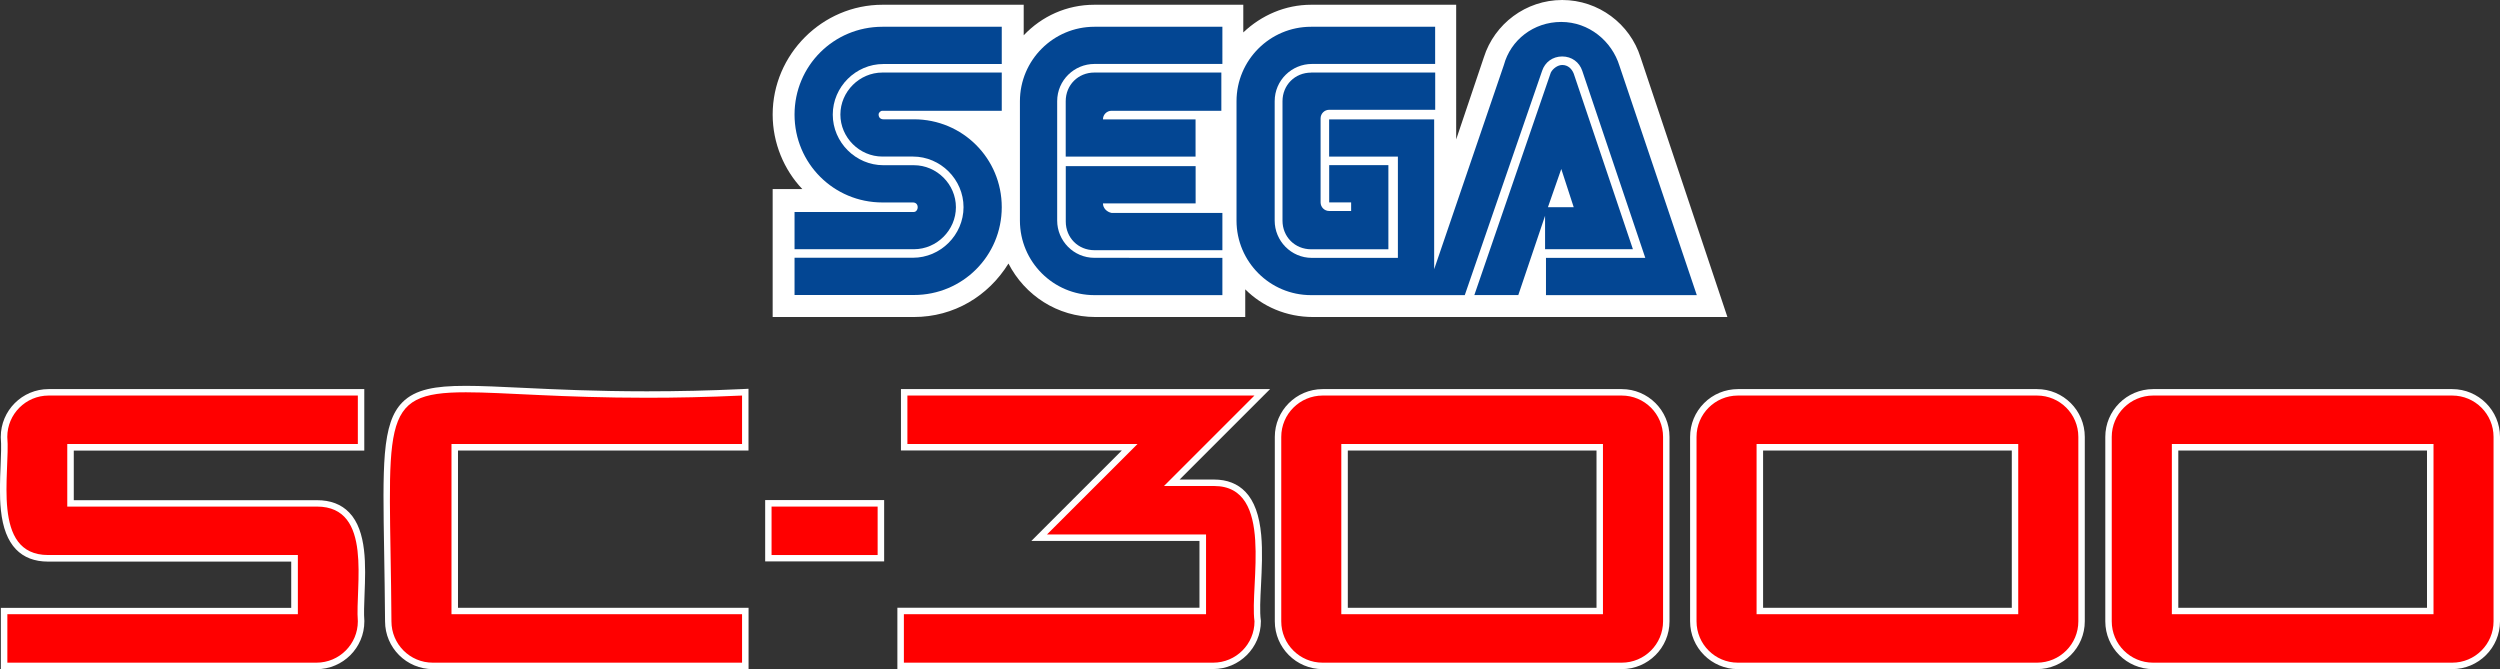 <?xml version="1.0" encoding="utf-8"?>
<!-- Generator: Adobe Illustrator 25.4.1, SVG Export Plug-In . SVG Version: 6.00 Build 0)  -->
<svg version="1.1" id="Layer_1" xmlns="http://www.w3.org/2000/svg" xmlns:xlink="http://www.w3.org/1999/xlink" x="0px" y="0px"
	 viewBox="0 0 3839 1027.5" style="enable-background:new 0 0 3839 1027.5;" xml:space="preserve">
<rect x="0" y="0" width="3839" height="1027.5" fill="#333333" stroke="none"/>
<style type="text/css">
	.st0{fill:#FF0000;}
	.st1{fill:#FFFFFF;}
	.st2{fill:#034693;}
</style>
<g>
	<g>
		<g>
			<rect x="1179.9" y="772.9" class="st0" width="172.9" height="84.3"/>
			<path class="st1" d="M1347.7,777.9v74.4h-162.9v-74.4H1347.7 M1357.7,767.9h-9.9h-162.9h-9.9v9.9v74.4v9.9h9.9h162.9h9.9v-9.9
				v-74.4V767.9L1357.7,767.9z"/>
		</g>
		<g>
			<path class="st0" d="M1382.9,1022.5v-84.3h464V825.7h-251.2l139-138.9h-346.3v-84.3h549.9l-138.9,138.9h63.5c0.4,0,0.9,0,1.4,0
				c18.7,0,33.8,5.9,44.8,17.5c28,29.5,24.9,90.6,22.5,139.7c-1.1,21.4-2.1,41.5-0.3,54.9l0,0.3v0.3c0,37.7-30.7,68.4-68.4,68.4
				H1382.9z"/>
			<path class="st1" d="M1926.3,607.4l-138.9,138.9h75.5c0.5,0,0.9,0,1.4,0c93.3,0,54.5,152.6,62.1,207.8
				c0,35.1-28.4,63.5-63.5,63.5h-474.9v-74.4h464V820.7h-244.2l139-138.9h-353.4v-74.4H1926.3 M1950.3,597.5h-24h-532.9h-9.9v9.9
				v74.4v9.9h9.9h329.3l-122,122l-17,17h24h234.2v102.5h-454h-9.9v9.9v74.4v9.9h9.9h474.9c40.5,0,73.4-32.9,73.4-73.4v-0.7l-0.1-0.7
				c-1.8-12.9-0.8-32.8,0.3-53.9c1.2-24.4,2.6-52.1,0.3-77.2c-2.8-30.4-10.7-52-24.1-66.1c-12-12.6-28.3-19-48.4-19
				c-0.5,0-1,0-1.4,0h-51.4l122-122L1950.3,597.5L1950.3,597.5z"/>
		</g>
		<g>
			<path class="st0" d="M664.6,1022.5c-37.7,0-68.4-30.7-68.4-68.4c-0.3-39.9-0.9-75.5-1.4-107c-2.3-134.2-3.3-195.5,26.5-225.7
				c19.5-19.9,51.8-23.9,94.1-23.9c23.8,0,52.7,1.4,86.1,3c50.6,2.4,113.5,5.4,191.9,5.4c0,0,0,0,0,0c47.7,0,96.8-1.1,145.8-3.4
				l5.2-0.2v84.6H698.3v251.4h446.2v84.3H664.6z"/>
			<path class="st1" d="M715.4,602.4c58.9,0,146.9,8.4,278.1,8.4c43.7,0,92.2-0.9,146-3.4v74.4H693.3v261.4h446.2v74.4H664.6
				c-35.1,0-63.5-28.4-63.5-63.5C599.1,648.3,577.6,602.4,715.4,602.4 M715.4,592.5c-25.4,0-43.3,1.5-58,4.9
				c-16.9,3.9-29.9,10.6-39.6,20.5c-15.4,15.7-23.4,39.3-26.8,79c-3,36.1-2.2,84-1.1,150.3c0.5,31.4,1.1,67,1.4,106.9
				c0,40.5,32.9,73.4,73.4,73.4h474.9h9.9v-9.9v-74.4v-9.9h-9.9H703.3V691.8h436.2h9.9v-9.9v-74.4V597l-10.4,0.5
				c-48.9,2.3-97.9,3.4-145.6,3.4c-78.3,0-141.2-3-191.7-5.4C768.2,593.9,739.3,592.5,715.4,592.5L715.4,592.5z"/>
		</g>
		<g>
			<path class="st0" d="M2031,1022.5c-37.7,0-68.4-30.7-68.4-68.4V670.9c0-37.6,30.7-68.3,68.4-68.4h459.3
				c37.7,0,68.4,30.7,68.4,68.4v283.2c0,37.7-30.7,68.4-68.4,68.4H2031z M2456.6,938.2V686.8h-391.9v251.4H2456.6z"/>
			<path class="st1" d="M2490.3,607.4c35.1,0,63.5,28.4,63.5,63.5v283.2c0,35.1-28.4,63.5-63.5,63.5H2031
				c-35.1,0-63.5-28.4-63.5-63.5V670.9c0-35,28.4-63.4,63.5-63.5H2490.3 M2059.7,943.2h401.8V681.8h-401.8V943.2 M2490.3,597.5H2031
				c-40.5,0.1-73.4,33-73.4,73.4v283.2c0,40.5,32.9,73.4,73.4,73.4h459.3c40.5,0,73.4-32.9,73.4-73.4V670.9
				C2563.7,630.4,2530.8,597.5,2490.3,597.5L2490.3,597.5z M2069.7,691.8h381.9v241.5h-381.9V691.8L2069.7,691.8z"/>
		</g>
		<g>
			<path class="st0" d="M2668.7,1022.5c-37.7,0-68.4-30.7-68.4-68.4V670.9c0-37.6,30.7-68.3,68.4-68.4H3128
				c37.7,0,68.4,30.7,68.4,68.4v283.2c0,37.7-30.7,68.4-68.4,68.4H2668.7z M3094.3,938.2V686.8h-391.9v251.4H3094.3z"/>
			<path class="st1" d="M3128,607.4c35.1,0,63.5,28.4,63.5,63.5v283.2c0,35.1-28.4,63.5-63.5,63.5h-459.3
				c-35.1,0-63.5-28.4-63.5-63.5V670.9c0-35,28.3-63.4,63.5-63.5H3128 M2697.4,943.2h401.8V681.8h-401.8V943.2 M3128,597.5h-459.3
				c-19.7,0.1-38.1,7.7-51.9,21.5c-13.8,13.8-21.5,32.3-21.5,51.9v283.2c0,40.5,32.9,73.4,73.4,73.4H3128
				c40.5,0,73.4-32.9,73.4-73.4V670.9C3201.4,630.4,3168.5,597.5,3128,597.5L3128,597.5z M2707.4,691.8h381.9v241.5h-381.9V691.8
				L2707.4,691.8z"/>
		</g>
		<g>
			<path class="st0" d="M3306.3,1022.5c-37.7,0-68.4-30.7-68.4-68.4V670.9c0-37.6,30.7-68.3,68.4-68.4h459.3
				c37.7,0,68.4,30.7,68.4,68.4v283.2c0,37.7-30.7,68.4-68.4,68.4H3306.3z M3731.9,938.2V686.8H3340v251.4H3731.9z"/>
			<path class="st1" d="M3765.6,607.4c35.1,0,63.5,28.4,63.5,63.5v283.2c0,35.1-28.4,63.5-63.5,63.5h-459.3
				c-35.1,0-63.5-28.4-63.5-63.5V670.9c0-35,28.4-63.4,63.5-63.5H3765.6 M3335.1,943.2h401.8V681.8h-401.8V943.2 M3765.6,597.5
				h-459.3c-40.5,0.1-73.4,33-73.4,73.4v283.2c0,40.5,32.9,73.4,73.4,73.4h459.3c40.5,0,73.4-32.9,73.4-73.4V670.9
				C3839,630.4,3806.1,597.5,3765.6,597.5L3765.6,597.5z M3345,691.8h381.9v241.5H3345V691.8L3345,691.8z"/>
		</g>
		<g>
			<path class="st0" d="M6.3,1022.5v-84.3h446.1v-81l-378.5,0c-19.2,0-34.6-5.9-45.8-17.5C2,812.5,4.2,758.6,5.9,715.2
				c0.7-16.6,1.3-32.3,0.3-43.9l0-0.2v-0.2c0-37.7,30.7-68.4,68.4-68.4h479.9v84.3H108.3v86.1l378.5,0c19.3,0,34.7,5.9,45.9,17.4
				c25.8,26.9,23.8,79.6,22.2,122c-0.6,15.6-1.2,30.2-0.3,41.4l0,0.2v0.2c0,37.7-30.7,68.4-68.4,68.4H6.3z"/>
			<path class="st1" d="M549.5,607.4v74.4H103.3v96.1h382.8c0.2,0,0.4,0,0.6,0c86.8,0,58.5,122.7,62.8,176.2
				c0,35-28.4,63.5-63.5,63.5H11.3v-74.4h446.1v-90.9H74.6c-0.2,0-0.5,0-0.7,0c-88.1,0-57.8-127.5-62.7-181.4
				c0-35,28.4-63.5,63.5-63.5H549.5 M559.5,597.5h-9.9H74.6c-40.5,0-73.4,32.9-73.4,73.4v0.5l0,0.5c1,11.3,0.4,26.8-0.3,43.3
				c-0.9,21.6-1.9,46.1,0.5,68.4c2.9,27.1,10.5,46.7,23,59.8c12.1,12.6,28.7,19,49.3,19c0.3,0,0.5,0,0.8,0h372.7v71H11.3H1.3v9.9
				v74.4v9.9h9.9h474.9c40.5,0,73.4-32.9,73.4-73.4v-0.4l0-0.4c-0.9-10.9-0.3-25.4,0.3-40.8c1.7-43.3,3.8-97.2-23.6-125.6
				c-12.1-12.6-28.7-18.9-49.5-18.9l-0.6,0H113.3v-76.2h436.2h9.9v-9.9v-74.4V597.5L559.5,597.5z"/>
		</g>
	</g>
	<g>
		<g>
			<g>
				<g>
					<path class="st1" d="M2519.2,88c-16.1-51.3-64.5-88-120.3-88s-104.1,36.7-120.3,88l-42.5,126.1V7.3h-222.8
						c-39.6,0-76.3,16.1-104.1,42.5V7.3h-228.7c-42.5,0-80.7,17.6-108.5,46.9V7.3h-216.9c-92.4,0-168.6,76.3-168.6,168.6
						c0,44,17.6,85.1,45.5,114.4h-45.5v196.5h216.9c61.6,0,114.4-32.3,145.2-82.1c24.9,48.4,74.8,82.1,133.5,82.1h230.1v-42.5
						c26.4,26.4,63.1,42.5,104.1,42.5h636.3L2519.2,88z"/>
					<g>
						<g>
							<path class="st2" d="M1403.4,325.5h-183.3v57.2h183.3c35.2,0,64.5-29.3,64.5-64.5s-29.3-64.5-64.5-64.5h-46.9
								c-42.5,0-77.7-35.2-77.7-77.7s35.2-77.7,77.7-77.7h181.8V41.1H1355c-74.8,0-134.9,60.1-134.9,134.9s60.1,134.9,134.9,134.9
								h46.9c4.4,0,7.3,2.9,7.3,7.3C1409.2,322.5,1406.3,325.5,1403.4,325.5z"/>
							<path class="st2" d="M1355,170.1h183.3v-58.7H1355c-35.2,0-64.5,29.3-64.5,64.5s29.3,64.5,64.5,64.5h46.9
								c42.5,0,77.7,35.2,77.7,77.7s-35.2,77.7-77.7,77.7h-181.8v57.2h183.3c74.8,0,134.9-60.1,134.9-134.9s-60.1-134.9-134.9-134.9
								h-46.9c-4.4,0-7.3-2.9-7.3-7.3C1349.1,173,1352.1,170.1,1355,170.1z"/>
						</g>
						<g>
							<path class="st2" d="M2013.4,111.5c-24.9,0-44,19.1-44,44v183.3c0,24.9,19.1,44,44,44H2132V253.6h-90.9v57.2h33.7V324h-33.7
								c-7.3,0-13.2-5.9-13.2-13.2v-129c0-7.3,5.9-13.2,13.2-13.2h162.8v-57.2H2013.4z"/>
							<path class="st2" d="M2374,382.7h133.5l-90.9-269.7c-2.9-7.3-8.8-13.2-17.6-13.2c-7.3,0-14.7,5.9-17.6,11.7L2264,453.1h67.5
								l41.1-121.7v51.3H2374z M2397.5,259.5l19.1,58.7H2377L2397.5,259.5z"/>
							<path class="st2" d="M2486.9,101.2c-11.7-38.1-46.9-67.5-89.5-67.5s-77.7,27.9-88,66l-107.1,313.7V183.3h-161.3v57.2h105.6
								V396h-132c-32.3,0-57.2-26.4-57.2-57.2V155.4c0-32.3,26.4-57.2,57.2-57.2h189.2V41.1h-190.6c-63.1,0-114.4,51.3-114.4,114.4
								v183.3c0,63.1,51.3,114.4,114.4,114.4h236.1l118.8-344.5c4.4-13.2,16.1-22,30.8-22s26.4,8.8,30.8,22l96.8,287.3H2374v57.2
								h231.6l0,0L2486.9,101.2z"/>
						</g>
						<g>
							<path class="st2" d="M1680.6,395.9c-32.3,0-57.2-26.4-57.2-57.2V155.4c0-32.3,26.4-57.2,57.2-57.2h196.5V41.1h-196.5
								c-63.1,0-114.4,51.3-114.4,114.4v183.3c0,63.1,51.3,114.4,114.4,114.4h196.5V396L1680.6,395.9L1680.6,395.9z"/>
							<path class="st2" d="M1693.7,312.3H1836v-57.2h-199.4v85.1c0,24.9,19.1,44,44,44h196.5v-57.2h-170.1
								C1699.6,325.5,1693.7,319.6,1693.7,312.3z"/>
							<path class="st2" d="M1835.9,183.3h-142.2c0-7.3,5.9-13.2,13.2-13.2h168.6v-58.7h-195c-24.9,0-44,19.1-44,44v85.1h199.4
								V183.3z"/>
						</g>
					</g>
				</g>
			</g>
		</g>
	</g>
</g>
</svg>
